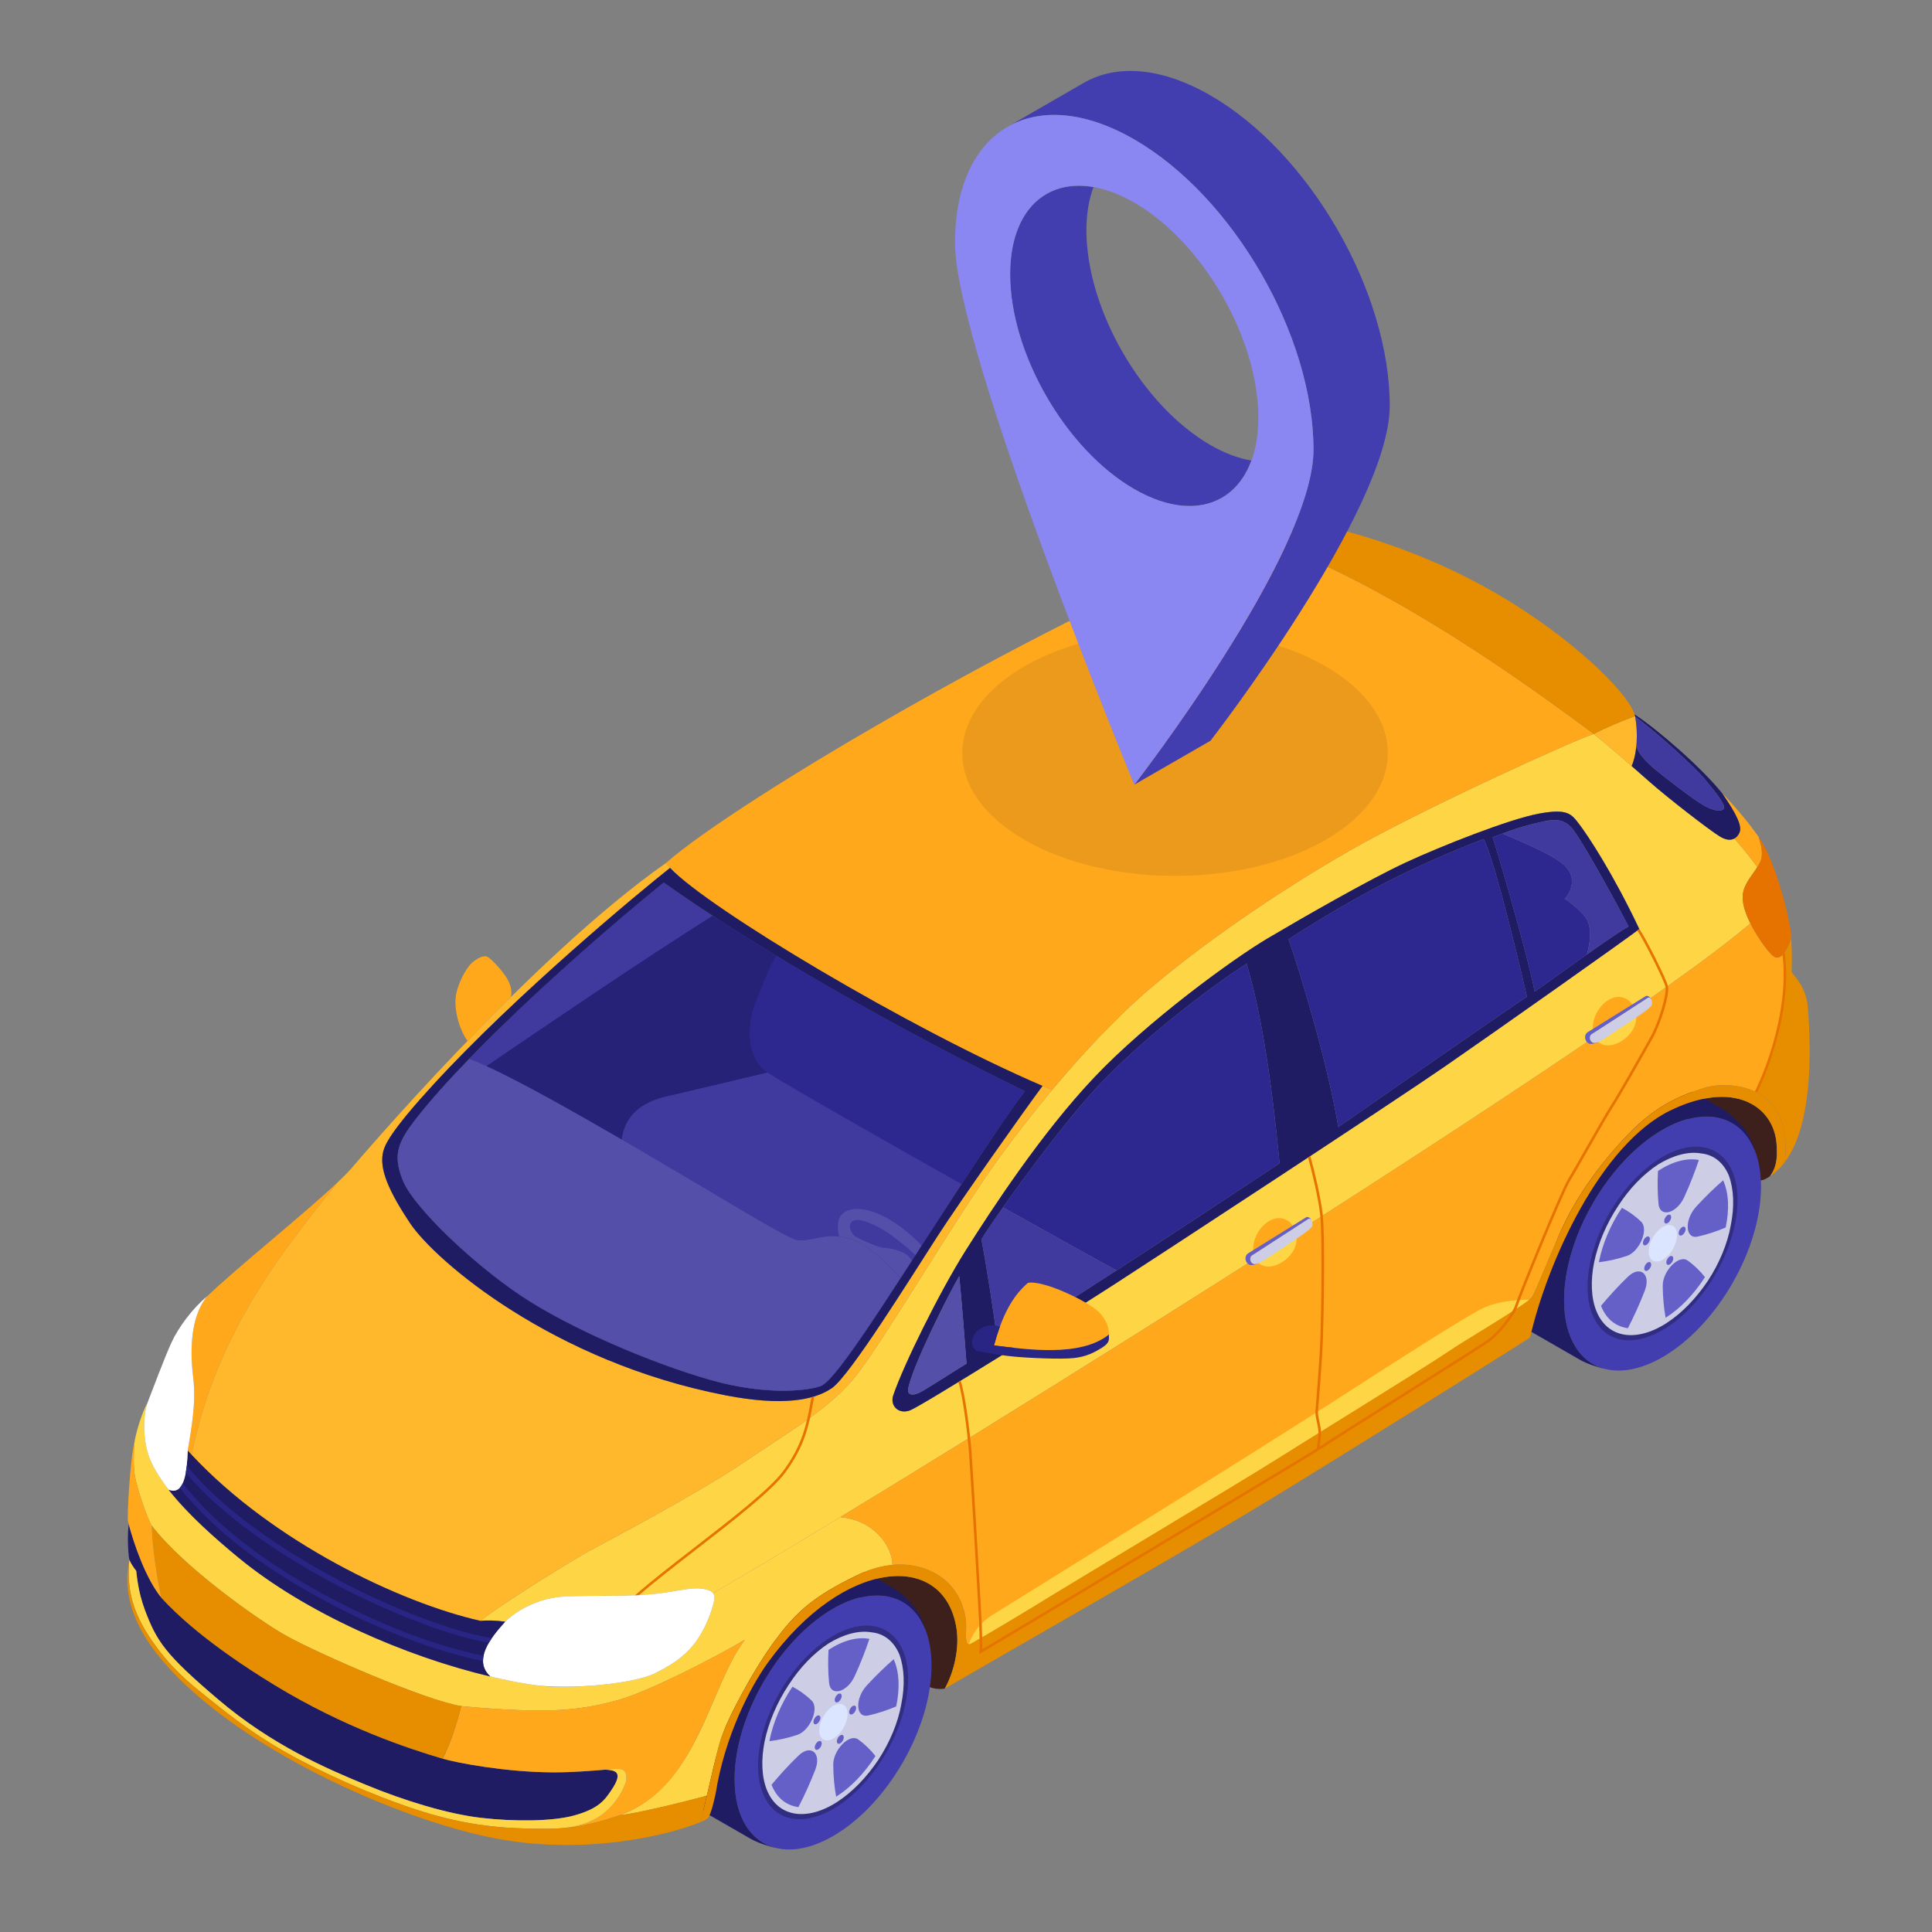 <svg xmlns="http://www.w3.org/2000/svg" xmlns:xlink="http://www.w3.org/1999/xlink" width="1080" zoomAndPan="magnify" viewBox="0 0 810 810" height="1080" preserveAspectRatio="xMidYMid meet" version="1.0"><rect x="0" y="0" width="810" height="810" fill="#808080" stroke="none"/><defs><clipPath id="id1"><path d="M 736 393 L 758.715 393 L 758.715 487.801 L 736 487.801 Z M 736 393 " clip-rule="nonzero"/></clipPath></defs><path fill="#fed645" d="M 605.668 447.184 C 583.555 462.461 484.145 527.52 466.887 538.66 C 449.633 549.801 386.352 589.52 381.5 591.316 C 376.645 593.113 373.047 589.285 374.488 585.031 C 378.801 572.27 394.082 541.355 404.871 524.281 C 415.656 507.211 436.508 475.219 458.801 451.68 C 481.09 428.137 516.863 402.074 531.422 393.449 C 545.988 384.824 574.207 368.648 589.309 361.637 C 604.406 354.629 632.633 343.488 645.035 341.152 C 657.438 338.812 658.879 341.332 662.297 345.824 C 665.711 350.32 676.137 365.953 687.281 389.496 C 682.25 393.449 627.777 431.91 605.668 447.184 Z M 721.168 350.766 C 716.855 348.207 698.652 334.055 691.371 327.582 C 684.09 321.113 674.477 312.797 668.223 307.727 C 661.578 309.52 595.957 339.355 565.578 356.789 C 535.203 374.219 502.305 396.867 479.652 416.633 C 467.438 427.297 453.863 441.719 441.102 456.969 C 433.527 466.027 426.234 475.375 419.684 484.406 C 419.367 484.848 419.047 485.285 418.73 485.727 C 418.238 486.406 417.754 487.086 417.273 487.762 C 416.988 488.164 416.699 488.562 416.422 488.969 C 414.723 491.367 413.086 493.738 411.516 496.07 C 393.367 523.023 369.812 562.742 359.207 576.402 C 348.605 590.055 331.344 599.945 311.934 613.062 C 292.516 626.184 255.66 645.59 247.031 650.266 C 238.402 654.941 204.789 676.078 201.555 679.582 C 203.777 679.176 208.695 679.445 211.797 679.918 C 217.129 674.66 224.922 671.227 231.215 670.008 C 237.145 668.867 251.707 669.07 259.461 669 C 267.211 668.93 273.074 668.598 279.211 667.652 C 285.348 666.707 290.742 665.496 294.176 666.035 C 296.238 666.359 298.004 666.758 298.902 667.887 C 347.273 640.688 671.156 440.691 733.867 387.145 C 731.605 382.684 729.695 377.344 731.145 372.871 C 732.227 369.539 734.926 366.395 736.762 363.543 C 733.035 358.383 729.227 353.898 727.117 351.559 C 725.703 352.328 723.754 352.301 721.168 350.766 " fill-opacity="1" fill-rule="nonzero"/><path fill="#ffa81c" d="M 737.344 350.945 C 733.035 344.656 725.484 335.938 722.113 332.707 C 728.445 341.871 730.469 346.586 729.258 349.148 C 728.77 350.172 728.062 351.043 727.117 351.559 C 729.227 353.898 733.035 358.383 736.762 363.543 C 737.68 362.125 738.383 360.781 738.562 359.527 C 739.098 355.754 737.797 352.832 737.344 350.945 " fill-opacity="1" fill-rule="nonzero"/><path fill="#3d201c" d="M 400.957 682.344 C 397.504 661.629 378.977 655.5 357.758 665.398 C 362.508 672.543 383.152 703.453 386.172 705.438 C 389.586 707.688 392.555 708.492 396.105 707.953 C 399.746 701.484 402.441 691.242 400.957 682.344 " fill-opacity="1" fill-rule="nonzero"/><path fill="#423eaf" d="M 390.555 698.293 C 390.555 724.613 372.07 756.621 349.273 769.777 C 326.473 782.938 307.988 772.27 307.988 745.953 C 307.988 719.633 326.469 687.625 349.27 674.469 C 372.07 661.305 390.555 671.977 390.555 698.293 " fill-opacity="1" fill-rule="nonzero"/><path fill="#312e82" d="M 337.859 694.883 C 321.672 711.496 313.664 737.168 319.969 752.215 C 326.27 767.262 344.5 765.984 360.688 749.363 C 376.871 732.75 384.883 707.078 378.578 692.031 C 372.277 676.984 354.047 678.262 337.859 694.883 " fill-opacity="1" fill-rule="nonzero"/><path fill="#6460c7" d="M 339.02 697.652 C 324.48 712.578 317.289 735.637 322.949 749.152 C 328.613 762.664 344.988 761.52 359.527 746.594 C 374.062 731.668 381.258 708.609 375.594 695.094 C 369.934 681.582 353.559 682.727 339.02 697.652 " fill-opacity="1" fill-rule="nonzero"/><path fill="#cdcde6" d="M 334.211 727.375 C 339.605 725.652 343.609 716.168 340.301 713.004 C 337.789 710.555 334.996 708.586 332.242 707.164 C 327.398 714.352 324.047 722.395 322.574 729.98 C 326.09 729.594 330.082 728.746 334.211 727.375 Z M 334.742 757.648 C 337.195 752.879 339.637 747.555 341.758 742.09 C 344.566 734.988 339.906 731.047 334.691 736.121 C 330.672 740.012 326.82 744.219 323.469 748.27 C 325.707 753.922 329.73 756.953 334.742 757.648 Z M 343.965 732.535 C 344.586 731.59 344.676 730.484 344.168 730.059 C 343.66 729.641 342.75 730.059 342.129 731.004 C 341.508 731.945 341.418 733.051 341.926 733.477 C 342.434 733.902 343.344 733.477 343.965 732.535 Z M 347.586 705.477 C 348.102 711.488 355.23 709.641 358.414 702.559 C 360.816 697.266 362.883 691.961 364.5 687.121 C 359.508 686.164 353.488 687.703 347.367 691.719 C 347.109 696.199 347.152 700.941 347.586 705.477 Z M 351.789 710.055 C 351.016 710.266 350.223 711.262 350.02 712.273 C 349.816 713.281 350.277 713.93 351.051 713.719 C 351.828 713.508 352.621 712.512 352.824 711.5 C 353.027 710.492 352.562 709.84 351.789 710.055 Z M 351.781 727.977 C 351.035 728.742 350.664 729.922 350.957 730.617 C 351.25 731.312 352.09 731.254 352.832 730.488 C 353.578 729.723 353.949 728.539 353.656 727.848 C 353.367 727.152 352.527 727.211 351.781 727.977 Z M 358.934 716.012 C 358.887 715.117 358.199 714.805 357.398 715.32 C 356.602 715.832 355.988 716.977 356.035 717.875 C 356.082 718.77 356.766 719.078 357.566 718.566 C 358.367 718.051 358.977 716.906 358.934 716.012 Z M 350.555 753.273 C 356.656 749.414 362.328 743.574 367.043 736.227 C 365.051 733.684 362.602 731.258 359.801 729.281 C 356.164 726.617 349.25 733.629 349.344 739.973 C 349.391 744.832 349.844 749.367 350.555 753.273 Z M 375.738 715.426 C 377.293 708.012 377.105 701.07 374.68 695.637 C 371.066 698.781 367.176 702.535 363.402 706.652 C 358.355 712.086 358.707 720.41 364.004 719.227 C 367.984 718.363 372.012 717.016 375.738 715.426 Z M 343.281 719.188 C 342.605 719.074 341.711 719.82 341.281 720.848 C 340.848 721.875 341.039 722.801 341.715 722.906 C 342.387 723.02 343.285 722.273 343.719 721.246 C 344.152 720.223 343.957 719.301 343.281 719.188 Z M 320.555 730.176 C 322.195 722.258 325.668 713.902 330.66 706.383 C 335.34 699.121 341.219 693.012 347.555 688.906 C 353.91 685.062 360.16 683.453 365.398 684.359 C 370.566 684.871 374.691 688.027 377.059 693.613 C 379.164 699.395 379.461 706.609 377.871 714.488 C 376.512 722.184 373.117 730.395 368.25 737.816 C 363.371 745.074 357.461 751.289 350.973 755.477 C 344.676 759.582 338.363 761.152 333.332 760.352 C 328.008 759.508 323.895 756.184 321.578 750.574 C 319.266 744.996 319.07 737.633 320.555 730.176 " fill-opacity="1" fill-rule="nonzero"/><path fill="#dbe5ff" d="M 354.949 716.344 C 356.141 719.191 354.625 724.043 351.566 727.184 C 348.504 730.328 345.059 730.566 343.867 727.723 C 342.676 724.879 344.188 720.027 347.25 716.887 C 350.309 713.746 353.754 713.504 354.949 716.344 " fill-opacity="1" fill-rule="nonzero"/><path fill="#1f1c63" d="M 307.988 745.953 C 307.988 719.633 326.469 687.625 349.27 674.469 C 367.004 664.23 382.125 668.414 387.969 683.152 C 385.906 675.309 380.512 670.086 375.906 666.781 C 373.062 664.742 353.68 654.004 353.68 654.004 L 315.887 684.113 L 293.617 758.801 C 293.617 758.801 312.848 769.883 314.895 771.035 C 317.738 772.637 323.266 774.438 325.555 774.82 C 314.934 772.332 307.988 762.078 307.988 745.953 " fill-opacity="1" fill-rule="nonzero"/><path fill="#fed645" d="M 352.281 636.07 C 327.059 651.414 308.047 662.742 298.902 667.887 C 299.504 668.633 299.719 669.699 299.371 671.293 C 298.492 675.27 295.93 682.438 292.152 687.738 C 288.379 693.035 283.887 696.902 274.723 701.484 C 265.551 706.066 239.664 707.953 229.238 707.055 C 218.992 706.199 197.852 701.957 175.531 693.938 C 153.012 685.848 123.277 672.258 99.895 652.961 C 87.758 642.945 68.809 626.371 62.898 611.781 C 59.77 604.051 59.91 593.438 61.781 588.262 C 59.434 592.379 57.242 600.168 56.672 603.008 C 56.398 603.547 55.547 612.773 56.57 618.816 C 57.48 624.223 61.852 636.965 63.652 639.664 C 77.168 657.348 109.039 679.668 119.758 685.668 C 133.164 693.176 178.379 712.938 193.383 715.289 C 194.277 715.402 201.613 716.109 211.332 716.684 C 229.168 717.59 241.93 717.555 258.988 712.809 C 272.469 709.035 300.785 694.301 312.285 687.469 C 297.066 707.703 292.965 748.5 260.156 760.969 C 266.746 760.371 287.457 755.277 296.355 752.867 C 298.266 744.688 300.406 735.008 301.996 729.789 C 304.828 720.488 316.289 699.465 324.781 688.004 C 333.277 676.547 340.02 669.809 359.164 660.508 C 364.656 657.84 369.672 656.516 374.156 656.098 C 374.059 647.836 366.09 637.246 352.281 636.07 " fill-opacity="1" fill-rule="nonzero"/><path fill="#3d201c" d="M 744.895 480.703 C 744.676 472.887 740.727 465.996 733.617 462.438 C 726.348 458.793 715.777 458.637 702.52 464.535 C 709.207 470.066 732.941 489.828 736.719 494.988 C 738.516 494.902 739.594 494.902 742.109 493.102 C 745.438 488.523 744.988 483.844 744.895 480.703 " fill-opacity="1" fill-rule="nonzero"/><path fill="#423eaf" d="M 738.32 497.504 C 738.32 523.824 719.836 555.828 697.035 568.988 C 674.234 582.145 655.75 571.48 655.75 545.156 C 655.75 518.84 674.234 486.836 697.035 473.676 C 719.836 460.516 738.32 471.184 738.32 497.504 " fill-opacity="1" fill-rule="nonzero"/><path fill="#312e82" d="M 685.621 494.09 C 669.434 510.707 661.426 536.379 667.727 551.422 C 674.035 566.469 692.266 565.195 708.445 548.574 C 724.633 531.953 732.641 506.285 726.34 491.242 C 720.035 476.195 701.805 477.469 685.621 494.09 " fill-opacity="1" fill-rule="nonzero"/><path fill="#6460c7" d="M 686.781 496.863 C 672.242 511.789 665.047 534.844 670.711 548.359 C 676.371 561.875 692.746 560.73 707.285 545.801 C 721.824 530.875 729.016 507.816 723.355 494.305 C 717.695 480.789 701.316 481.934 686.781 496.863 " fill-opacity="1" fill-rule="nonzero"/><path fill="#cdcde6" d="M 681.973 526.586 C 687.367 524.863 691.371 515.375 688.059 512.211 C 685.551 509.766 682.758 507.797 680.004 506.375 C 675.156 513.559 671.812 521.602 670.336 529.188 C 673.855 528.805 677.848 527.953 681.973 526.586 Z M 682.504 556.855 C 684.961 552.086 687.398 546.762 689.52 541.297 C 692.328 534.199 687.668 530.258 682.453 535.332 C 678.43 539.223 674.582 543.426 671.227 547.48 C 673.473 553.125 677.488 556.164 682.504 556.855 Z M 691.723 531.742 C 692.344 530.797 692.434 529.691 691.93 529.27 C 691.422 528.848 690.508 529.266 689.887 530.211 C 689.273 531.156 689.18 532.262 689.684 532.684 C 690.191 533.109 691.105 532.688 691.723 531.742 Z M 695.348 504.688 C 695.863 510.695 702.992 508.852 706.18 501.766 C 708.582 496.473 710.641 491.168 712.258 486.332 C 707.266 485.371 701.25 486.91 695.129 490.926 C 694.871 495.402 694.914 500.152 695.348 504.688 Z M 699.551 509.266 C 698.777 509.477 697.984 510.469 697.781 511.477 C 697.574 512.488 698.043 513.137 698.816 512.926 C 699.59 512.715 700.379 511.723 700.586 510.711 C 700.789 509.703 700.328 509.051 699.551 509.266 Z M 699.543 527.188 C 698.793 527.953 698.43 529.133 698.719 529.828 C 699.008 530.523 699.848 530.461 700.598 529.695 C 701.344 528.93 701.711 527.75 701.422 527.055 C 701.129 526.359 700.289 526.422 699.543 527.188 Z M 706.695 515.223 C 706.648 514.324 705.961 514.016 705.164 514.527 C 704.363 515.043 703.754 516.188 703.797 517.082 C 703.844 517.98 704.531 518.289 705.328 517.777 C 706.129 517.262 706.742 516.117 706.695 515.223 Z M 698.316 552.48 C 704.418 548.625 710.09 542.785 714.809 535.434 C 712.812 532.895 710.363 530.469 707.562 528.488 C 703.922 525.824 697.008 532.84 697.105 539.18 C 697.152 544.043 697.609 548.574 698.316 552.48 Z M 723.496 514.637 C 725.055 507.223 724.863 500.281 722.445 494.848 C 718.824 497.988 714.941 501.746 711.164 505.859 C 706.121 511.297 706.465 519.617 711.766 518.438 C 715.742 517.574 719.773 516.227 723.496 514.637 Z M 691.043 518.398 C 690.371 518.285 689.473 519.031 689.039 520.055 C 688.605 521.082 688.801 522.004 689.477 522.117 C 690.148 522.227 691.043 521.484 691.48 520.457 C 691.91 519.43 691.715 518.508 691.043 518.398 Z M 668.32 529.387 C 669.957 521.465 673.43 513.109 678.426 505.594 C 683.102 498.328 688.977 492.223 695.316 488.117 C 701.672 484.27 707.922 482.66 713.164 483.57 C 718.328 484.078 722.453 487.234 724.82 492.82 C 726.926 498.605 727.223 505.82 725.633 513.699 C 724.277 521.395 720.875 529.602 716.012 537.023 C 711.133 544.281 705.223 550.496 698.734 554.684 C 692.438 558.789 686.125 560.363 681.098 559.559 C 675.77 558.715 671.652 555.391 669.344 549.785 C 667.027 544.199 666.828 536.844 668.32 529.387 " fill-opacity="1" fill-rule="nonzero"/><path fill="#dbe5ff" d="M 702.707 515.555 C 703.898 518.402 702.387 523.254 699.324 526.395 C 696.266 529.539 692.82 529.773 691.629 526.934 C 690.438 524.086 691.953 519.234 695.012 516.094 C 698.07 512.953 701.516 512.715 702.707 515.555 " fill-opacity="1" fill-rule="nonzero"/><path fill="#1f1c63" d="M 655.75 545.156 C 655.75 518.84 674.234 486.836 697.035 473.676 C 714.766 463.441 729.883 467.621 735.73 482.363 C 733.672 474.516 728.277 469.297 723.668 465.988 C 720.82 463.949 701.441 453.215 701.441 453.215 L 663.645 483.32 L 641.383 558.012 C 641.383 558.012 660.609 569.094 662.66 570.246 C 665.496 571.844 671.027 573.648 673.312 574.031 C 662.691 571.539 655.75 561.285 655.75 545.156 " fill-opacity="1" fill-rule="nonzero"/><path fill="#ffa81c" d="M 747.777 399.789 C 746.734 401.113 745.734 401.59 744.629 401.445 C 742.469 401.176 737.211 393.363 734.652 388.645 C 734.387 388.156 734.125 387.652 733.867 387.145 C 683.016 430.566 460.441 570.277 352.281 636.07 C 366.09 637.246 374.059 647.836 374.156 656.098 C 385.312 655.051 393.203 659.617 397.051 663.203 C 402.441 668.234 405.316 675.965 405.047 682.789 C 404.777 689.621 405.406 689.984 407.387 688.906 C 412.395 686.172 432.738 673.988 439.926 669.496 C 447.113 665 523.336 619.355 533.762 612.707 C 544.184 606.055 598.477 572.629 606.566 567.059 C 614.656 561.48 640.406 546.613 642.297 543.785 C 644.184 540.953 651.461 521.812 656.32 511.973 C 661.172 502.133 669.664 489.059 682.609 475.582 C 695.551 462.102 706.879 458.598 714.289 456.168 C 719.992 454.305 729.113 454.355 736.215 457.844 C 741.789 446.664 750.684 421.664 747.777 399.789 " fill-opacity="1" fill-rule="nonzero"/><g clip-path="url(#id1)"><path fill="#e68d00" d="M 748.234 487.293 C 749.934 475.469 746.863 463.055 736.215 457.844 C 741.789 446.664 750.684 421.664 747.777 399.789 C 748.762 398.535 749.781 396.516 750.965 393.496 C 751.234 397 751.367 403.469 751.102 407.375 C 752.988 410.207 757.301 414.07 757.973 422.609 C 759.426 441.023 759.871 471.906 748.234 487.293 " fill-opacity="1" fill-rule="nonzero"/></g><path fill="#e67300" d="M 748.234 399.152 C 748.078 399.383 747.93 399.598 747.777 399.789 C 747.617 399.996 747.465 400.168 747.305 400.332 C 750.477 425.812 737.641 455.746 733.121 462.199 C 733.289 462.277 733.453 462.352 733.617 462.438 C 733.777 462.52 733.93 462.609 734.086 462.695 C 738.836 455.719 751.898 424.953 748.234 399.152 " fill-opacity="1" fill-rule="nonzero"/><path fill="#e68d00" d="M 748.234 487.293 C 746.477 489.617 744.449 491.586 742.109 493.102 C 745.438 488.523 744.988 483.844 744.895 480.703 C 744.676 472.887 740.727 465.996 733.617 462.438 C 725.965 458.602 714.656 458.625 700.406 465.516 C 671.137 479.668 648.801 528.945 641.484 560.766 C 634.609 565.348 562.074 610.637 531.066 629.508 C 500.055 648.379 414.848 697.039 396.105 707.953 C 399.746 701.484 402.441 691.242 400.957 682.344 C 395.582 650.109 353.727 653.191 321.996 696.992 C 314.445 707.414 303.84 728.078 300.066 751.805 C 299.371 755.129 298.02 760.996 296.672 762.348 C 296.328 762.691 295.266 763.262 293.566 763.973 C 295.707 756.805 299.531 737.867 301.996 729.789 C 304.828 720.488 316.289 699.465 324.781 688.004 C 333.277 676.547 340.02 669.809 359.164 660.508 C 378.309 651.207 391.656 658.172 397.051 663.203 C 402.441 668.234 405.316 675.965 405.047 682.789 C 404.777 689.621 405.406 689.984 407.387 688.906 C 412.395 686.172 432.738 673.988 439.926 669.496 C 447.113 665 523.336 619.355 533.762 612.707 C 544.184 606.055 598.477 572.629 606.566 567.059 C 614.656 561.48 640.406 546.613 642.297 543.785 C 644.184 540.953 651.461 521.812 656.32 511.973 C 661.172 502.133 669.664 489.059 682.609 475.582 C 695.551 462.102 706.879 458.598 714.289 456.168 C 719.992 454.305 729.113 454.355 736.215 457.844 C 746.863 463.055 749.934 475.469 748.234 487.293 " fill-opacity="1" fill-rule="nonzero"/><path fill="#1f1c63" d="M 256.156 750.785 C 253.551 754.586 251.059 758.305 240.715 761.152 C 231.574 763.664 215.574 763.758 201.645 762.137 C 187.711 760.523 169.461 754.953 153.191 748.215 C 136.926 741.473 114.184 731.77 91.625 712.629 C 69.062 693.488 65.621 687.996 60.703 674.887 C 57.734 666.977 57.289 659.699 57.109 658.621 C 55.672 656.738 54.863 655.477 54.23 653.949 C 53.57 650.711 53.402 642.727 53.984 639.082 C 56.441 648.305 61.684 662.93 67.898 670.125 C 73.379 676.055 86.414 688.992 115.359 706.609 C 144.203 724.168 171.355 733.145 185.508 737.301 C 191.398 739.047 212.066 742.996 231.816 743.062 C 240.207 743.098 248.395 742.363 253.824 741.934 C 255.996 742.059 257.48 742.316 258.281 743.062 C 259.559 744.281 259.02 746.605 256.156 750.785 " fill-opacity="1" fill-rule="nonzero"/><path fill="#ffa81c" d="M 312.285 687.469 C 298.191 706.203 292.805 744.891 265.668 758.465 C 264.004 759.371 261.742 760.367 260.156 760.969 C 253.465 763.129 243.234 766.441 232.379 766.641 C 239.633 766.344 244.863 765.215 250.09 762.277 C 258.242 757.691 262.289 748.527 262.559 746.367 C 262.828 744.211 262.492 741.918 259.734 741.652 C 258.777 741.562 256.688 741.707 253.824 741.934 C 248.395 742.363 240.207 743.098 231.816 743.062 C 212.066 742.996 191.398 739.047 185.641 737.34 C 188.914 730.918 191.641 722.445 193.383 715.289 C 194.098 715.375 204.004 716.379 216.305 716.918 C 232.484 717.508 243.805 717.035 258.988 712.809 C 272.469 709.035 300.785 694.301 312.285 687.469 " fill-opacity="1" fill-rule="nonzero"/><path fill="#e68d00" d="M 193.383 715.289 C 191.641 722.445 188.914 730.918 185.508 737.301 C 171.355 733.145 144.203 724.168 115.359 706.609 C 86.414 688.992 73.379 676.055 67.898 670.125 C 67.797 670.004 67.699 669.879 67.598 669.762 C 65.789 661.453 63.789 648.012 63.652 639.664 C 77.168 657.348 109.039 679.668 119.758 685.668 C 133.164 693.176 178.379 712.938 193.383 715.289 " fill-opacity="1" fill-rule="nonzero"/><path fill="#ffa81c" d="M 53.695 637.957 C 53.203 635.965 54.461 611.891 56.637 603.156 C 56.254 605.066 55.633 613.289 56.57 618.816 C 57.484 624.223 61.852 636.965 63.652 639.664 C 63.789 648.012 65.789 661.453 67.598 669.762 C 61.277 661.965 56.156 647.645 53.695 637.957 " fill-opacity="1" fill-rule="nonzero"/><path fill="#fed645" d="M 262.559 746.367 C 262.289 748.527 258.242 757.691 250.09 762.277 C 241.973 766.84 233.82 767.062 217.938 766.516 C 202.09 765.98 187.961 763.242 172.203 757.918 C 156.117 752.477 136.297 743.941 120.051 734.777 C 103.805 725.613 93.09 716.516 86.207 711.055 C 79.336 705.594 71.312 699.059 63.492 687.559 C 55.324 675.543 53.148 666.047 54.23 653.949 C 54.863 655.477 55.672 656.738 57.109 658.621 C 57.289 659.699 57.734 666.977 60.703 674.887 C 65.621 687.996 69.062 693.488 91.625 712.629 C 114.184 731.77 136.926 741.473 153.191 748.215 C 169.461 754.953 187.711 760.523 201.645 762.137 C 215.574 763.758 231.574 763.664 240.715 761.152 C 251.059 758.305 253.551 754.586 256.156 750.785 C 259.02 746.605 259.559 744.281 258.281 743.062 C 257.48 742.316 255.996 742.059 253.824 741.934 C 256.688 741.707 258.777 741.562 259.734 741.652 C 262.492 741.918 262.828 744.211 262.559 746.367 " fill-opacity="1" fill-rule="nonzero"/><path fill="#e68d00" d="M 296.355 752.867 C 295.316 757.344 294.348 761.371 293.566 763.973 C 282.629 768.566 245.379 778.887 204.383 770.09 C 160.484 760.664 93.547 729.273 65.43 692.926 C 56.293 681.105 51.195 668.027 54.23 653.949 C 53.148 666.047 55.324 675.543 63.492 687.559 C 71.312 699.059 79.336 705.594 86.207 711.055 C 93.09 716.516 103.805 725.613 120.051 734.777 C 136.297 743.941 156.117 752.477 172.203 757.918 C 187.961 763.242 202.09 765.98 217.938 766.516 C 236.367 767.148 242.547 766.645 260.156 760.969 C 266.746 760.371 287.457 755.277 296.355 752.867 " fill-opacity="1" fill-rule="nonzero"/><path fill="#ffa81c" d="M 441.105 456.973 C 453.867 441.719 467.441 427.293 479.652 416.633 C 502.305 396.867 535.203 374.219 565.578 356.789 C 595.957 339.355 661.578 309.52 668.223 307.727 C 626.301 276.473 576.047 242.719 526.57 225.055 C 443.164 256.762 309.176 335.305 279.211 361.82 C 289.734 376.812 383.695 433.129 441.105 456.973 " fill-opacity="1" fill-rule="nonzero"/><path fill="#ffb82b" d="M 685.512 300.238 C 680.582 302.051 673.117 305.078 668.223 307.727 C 672.531 311.223 678.434 316.254 684.07 321.164 C 686.34 316.074 686.816 307.684 685.574 300.492 L 685.512 300.238 " fill-opacity="1" fill-rule="nonzero"/><path fill="#e68d00" d="M 635.016 253.449 C 596.32 229.008 559.02 221.371 553.359 220.109 C 547.691 218.855 543.199 219.574 539.605 220.473 C 536.012 221.371 529.445 223.883 526.57 225.055 C 576.047 242.719 626.301 276.473 668.223 307.727 C 673.117 305.078 680.582 302.051 685.512 300.238 C 683.801 292.238 663.906 271.699 635.016 253.449 " fill-opacity="1" fill-rule="nonzero"/><path fill="#e67300" d="M 738.562 359.527 C 738.02 363.301 732.762 367.883 731.145 372.871 C 729.527 377.855 732.09 383.926 734.652 388.645 C 737.211 393.363 742.469 401.176 744.629 401.445 C 745.734 401.59 746.734 401.113 747.777 399.793 C 748.762 398.535 749.781 396.512 750.965 393.496 C 751.379 389.445 745.082 361.883 737.344 350.945 C 737.797 352.832 739.098 355.754 738.562 359.527 " fill-opacity="1" fill-rule="nonzero"/><path fill="#ffa81c" d="M 141.535 495.723 C 119.852 522.879 90.828 557.664 80.363 609.965 C 79.816 609.379 79.262 608.797 78.727 608.211 C 80.211 598.777 82.277 588.441 81.02 577.887 C 79.906 568.574 79.129 552.949 86.816 543.516 C 99.133 531.668 127.461 509.008 141.535 495.723 " fill-opacity="1" fill-rule="nonzero"/><path fill="#ffb82b" d="M 436.914 455.195 C 429.195 465.926 402.953 502.953 393.004 518.352 C 381.855 535.605 356.332 576.762 348.781 581.973 C 341.23 587.184 327.73 589.527 304.379 585.031 C 231.855 571.051 182.441 528.602 171.891 512.781 C 161.105 496.605 158.68 487.98 161.105 481.379 C 163.531 474.773 175.531 461.43 181.461 454.957 C 216.566 416.672 267.77 374.281 280.922 363.863 C 280.227 363.121 279.641 362.434 279.211 361.82 C 221.312 402.406 148.262 488.82 147.082 490.137 C 145.688 491.699 143.793 493.594 141.535 495.723 C 119.852 522.879 90.828 557.664 80.363 609.965 C 114.383 646.43 167.559 671.938 201.555 679.582 C 204.789 676.078 238.402 654.941 247.031 650.266 C 255.66 645.59 292.516 626.184 311.934 613.062 C 331.344 599.945 348.605 590.055 359.207 576.402 C 369.812 562.742 393.367 523.023 411.516 496.07 C 420.496 482.742 430.871 469.203 441.102 456.969 C 439.73 456.398 438.332 455.805 436.914 455.195 " fill-opacity="1" fill-rule="nonzero"/><path fill="#ffffff" d="M 299.371 671.293 C 298.492 675.27 295.93 682.438 292.152 687.738 C 288.379 693.035 283.887 696.902 274.723 701.484 C 265.434 706.125 238.207 708.422 224.285 706.488 C 218.039 705.625 211.762 704.328 205.574 702.875 C 198.262 696.078 205.512 686.809 211.797 679.918 C 217.129 674.66 224.922 671.227 231.215 670.008 C 241.254 668.078 262.691 670.195 279.211 667.652 C 285.348 666.707 290.742 665.496 294.176 666.035 C 297.613 666.574 300.242 667.316 299.371 671.293 " fill-opacity="1" fill-rule="nonzero"/><path fill="#1f1c63" d="M 205.574 702.875 C 169.93 694.422 128.148 676.277 99.895 652.961 C 90.469 645.184 78.762 634.922 70.676 624.547 C 77.379 627.238 78.359 616.895 78.727 608.211 C 79.262 608.797 79.816 609.379 80.363 609.965 C 114.383 646.43 167.559 671.938 201.555 679.582 C 203.777 679.176 208.695 679.445 211.797 679.918 C 205.512 686.809 198.262 696.078 205.574 702.875 " fill-opacity="1" fill-rule="nonzero"/><path fill="#ffffff" d="M 81.02 577.887 C 82.277 588.441 80.211 598.777 78.727 608.211 C 78.359 616.895 77.379 627.238 70.676 624.547 C 66.102 618.668 63.691 614.039 62.602 611.031 C 59.883 603.898 59.887 593.492 61.781 588.262 C 63.535 583.723 69.152 568.766 71.941 562.742 C 74.727 556.723 80.57 548.637 86.816 543.516 C 79.129 552.949 79.906 568.574 81.02 577.887 " fill-opacity="1" fill-rule="nonzero"/><path fill="#292585" d="M 78.293 614.488 C 78.18 615.484 78.047 616.453 77.879 617.379 C 96.883 640.062 127.832 657.797 145.098 666.562 C 167.371 677.871 190.254 686.273 204.953 688.73 C 205.34 688.07 205.762 687.414 206.215 686.762 C 176.121 682.215 107.297 650.426 78.293 614.488 Z M 76.598 621.863 C 76.25 622.625 75.836 623.273 75.359 623.777 C 87.34 638.859 104.551 652.965 126.586 665.754 C 158.785 684.445 184.875 692.742 202.516 696.406 C 202.504 695.691 202.574 694.969 202.715 694.242 C 185.254 690.598 159.488 682.359 127.668 663.891 C 105.59 651.07 88.43 636.945 76.598 621.863 " fill-opacity="1" fill-rule="nonzero"/><path fill="#1f1c63" d="M 390.668 515.539 C 373.09 542.555 350.898 578.141 344.332 580.984 C 340.289 582.738 322.625 585.566 297.949 578.559 C 273.281 571.547 238.766 556.859 218.27 543.109 C 197.777 529.363 173.645 506.176 169.059 495.258 C 164.477 484.344 166.766 478.812 174.586 468.84 C 198.145 438.793 248.668 394.012 278.266 370.043 C 320.336 399.828 379.387 432.988 429.676 457.516 C 421.836 467.316 404.254 494.664 390.668 515.539 Z M 280.922 363.863 C 267.77 374.281 216.566 416.672 181.461 454.957 C 175.531 461.43 163.531 474.773 161.105 481.379 C 158.68 487.98 161.105 496.605 171.891 512.781 C 182.441 528.602 231.855 571.051 304.379 585.031 C 327.73 589.527 341.23 587.184 348.781 581.973 C 356.332 576.762 381.855 535.605 393.004 518.352 C 402.953 502.953 429.195 465.926 437.109 455.281 C 381.855 431.605 296.973 380.949 280.922 363.863 " fill-opacity="1" fill-rule="nonzero"/><path fill="#292585" d="M 278.266 370.043 C 248.668 394.012 198.145 438.793 174.586 468.84 C 166.766 478.812 164.477 484.344 169.059 495.258 C 173.645 506.176 197.777 529.363 218.27 543.109 C 238.766 556.859 273.281 571.547 297.949 578.559 C 322.625 585.566 340.289 582.738 344.332 580.984 C 350.898 578.141 373.09 542.555 390.668 515.539 C 404.254 494.664 421.836 467.316 429.676 457.516 C 379.387 432.988 320.336 399.828 278.266 370.043 " fill-opacity="1" fill-rule="nonzero"/><path fill="#e67300" d="M 341.375 585.457 C 340.996 585.574 340.609 585.688 340.211 585.797 C 340.062 586.562 339.926 587.328 339.785 588.074 C 338.191 596.73 336.543 605.68 328.395 616.695 C 322.711 624.379 306.707 636.773 291.234 648.758 C 281.758 656.094 272.746 663.074 266.227 668.848 C 266.809 668.824 267.383 668.797 267.949 668.766 C 274.348 663.195 282.914 656.562 291.891 649.609 C 307.43 637.582 323.488 625.137 329.258 617.336 C 337.559 606.121 339.23 597.047 340.848 588.27 C 341.016 587.348 341.195 586.402 341.375 585.457 " fill-opacity="1" fill-rule="nonzero"/><path fill="#ffa81c" d="M 214.254 417.949 C 214.742 415.102 214 412.656 212.477 410.074 C 210.719 407.105 206.137 402.121 204.383 401.176 C 202.633 400.234 199.395 402.121 197.371 404.145 C 195.352 406.164 191.578 412.859 191.035 418.25 C 190.531 423.289 192.148 430.832 195.992 436.422 C 201.801 430.398 207.926 424.188 214.254 417.949 " fill-opacity="1" fill-rule="nonzero"/><path fill="#1f1c63" d="M 625.801 351.035 C 635.688 347.082 642.16 345.465 647.195 344.387 C 652.227 343.309 656.184 343.309 659.777 348.16 C 663.375 353.012 673.98 371.523 682.785 388.418 C 675.957 392.191 651.688 409.984 643.422 415.734 C 640.543 400.816 628.32 358.582 625.801 351.035 Z M 561.086 472.527 C 556.949 447.184 545.266 408.008 540.234 393.812 C 568.277 375.656 591.824 363.434 622.027 351.754 C 625.262 357.504 633.531 388.777 640.184 417.891 C 634.25 421.664 573.129 464.078 561.086 472.527 Z M 418.352 564.137 C 417.004 552.273 413.5 530.168 411.477 519.656 C 414.711 513.996 437.902 480.836 456.777 459.273 C 475.652 437.707 508.594 412.949 522.617 404.051 C 528.012 421.844 532.684 448.086 536.461 487.711 C 530.258 491.754 456.102 541.223 418.352 564.137 Z M 386.711 583.23 C 382.586 585.648 380.328 584.824 380.734 582.398 C 382.227 573.441 397.512 542.902 402.172 535.023 C 403.117 544.637 404.461 561.309 405.227 571.727 C 401.273 574.066 391.926 580.172 386.711 583.23 Z M 662.297 345.824 C 658.879 341.332 657.438 338.812 645.035 341.152 C 632.633 343.488 604.406 354.629 589.309 361.637 C 574.207 368.648 545.988 384.824 531.422 393.449 C 516.863 402.074 481.09 428.137 458.801 451.68 C 436.508 475.219 415.656 507.211 404.871 524.281 C 394.082 541.355 378.801 572.27 374.488 585.031 C 373.047 589.285 376.645 593.113 381.5 591.316 C 386.352 589.52 449.633 549.801 466.887 538.66 C 484.145 527.52 583.555 462.461 605.668 447.184 C 627.777 431.91 682.25 393.449 687.281 389.496 C 676.137 365.953 665.711 350.32 662.297 345.824 " fill-opacity="1" fill-rule="nonzero"/><path fill="#ffa81c" d="M 540.703 512.379 C 534.164 506.93 525.109 515.785 525.445 523.789 C 525.508 525.301 525.766 526.465 526.137 527.375 L 543.168 516.629 C 542.664 514.934 541.77 513.262 540.703 512.379 " fill-opacity="1" fill-rule="nonzero"/><path fill="#fed645" d="M 526.137 527.375 C 526.941 529.344 528.285 530.109 529.398 530.574 C 534.492 532.703 543.762 526.77 543.602 519.184 C 543.59 518.395 543.43 517.508 543.168 516.629 L 526.137 527.375 " fill-opacity="1" fill-rule="nonzero"/><path fill="#cdcde6" d="M 524.797 526.395 C 523.816 527.051 523.918 529.449 525.559 529.965 C 527.129 530.461 530.523 528.012 533.09 526.328 C 548.672 516.078 550.207 514.859 550.277 513.453 C 550.344 512.105 549.688 510.762 548.66 510.961 L 524.797 526.395 " fill-opacity="1" fill-rule="nonzero"/><path fill="#6460c7" d="M 525.559 529.965 C 523.918 529.449 523.816 527.051 524.797 526.395 L 548.66 510.961 C 549.133 510.871 549.523 511.109 549.809 511.52 C 549.398 510.758 548.66 510.051 547.719 510.289 L 523.145 525.551 C 521.18 527.113 522.469 530.402 524.594 530.402 C 525.703 530.402 527.051 530 528.336 529.324 C 527.266 529.84 526.242 530.184 525.559 529.965 " fill-opacity="1" fill-rule="nonzero"/><path fill="#ffa81c" d="M 683.078 419.645 C 676.539 414.195 667.48 423.051 667.824 431.059 C 667.887 432.566 668.145 433.734 668.516 434.641 L 685.543 423.895 C 685.043 422.199 684.145 420.531 683.078 419.645 " fill-opacity="1" fill-rule="nonzero"/><path fill="#fed645" d="M 668.516 434.641 C 669.316 436.609 670.664 437.375 671.777 437.84 C 676.863 439.969 686.133 434.035 685.98 426.449 C 685.961 425.66 685.805 424.773 685.543 423.895 L 668.516 434.641 " fill-opacity="1" fill-rule="nonzero"/><path fill="#cdcde6" d="M 667.172 433.66 C 666.188 434.316 666.293 436.715 667.938 437.23 C 669.5 437.727 672.902 435.277 675.461 433.594 C 691.051 423.344 692.582 422.133 692.652 420.723 C 692.723 419.371 692.059 418.027 691.035 418.227 L 667.172 433.66 " fill-opacity="1" fill-rule="nonzero"/><path fill="#6460c7" d="M 667.938 437.23 C 666.293 436.715 666.188 434.316 667.172 433.66 L 691.035 418.227 C 691.508 418.137 691.902 418.375 692.18 418.785 C 691.777 418.023 691.035 417.316 690.09 417.555 L 665.52 432.816 C 663.559 434.379 664.848 437.672 666.969 437.672 C 668.082 437.672 669.43 437.266 670.707 436.59 C 669.645 437.105 668.613 437.449 667.938 437.23 " fill-opacity="1" fill-rule="nonzero"/><path fill="#fed645" d="M 407.387 688.906 C 412.395 686.172 432.738 673.988 439.926 669.496 C 447.113 665 523.336 619.355 533.762 612.707 C 544.184 606.055 598.477 572.629 606.566 567.059 C 613.895 562.012 635.699 549.34 641.156 544.891 C 634.703 545.016 628.188 545.648 622.477 548.098 C 615.871 550.926 577.445 575.727 563.691 584.621 C 521.074 612.188 426.352 670.633 416.059 677.09 C 410.117 680.812 407.402 685.746 406.164 689.363 C 406.492 689.352 406.902 689.172 407.387 688.906 " fill-opacity="1" fill-rule="nonzero"/><path fill="#e67300" d="M 699.312 413.461 C 698.613 410.395 689.992 393.281 687.102 389.121 C 687.16 389.246 687.223 389.371 687.281 389.496 C 687.086 389.648 686.809 389.859 686.469 390.113 C 689.469 394.672 697.617 410.875 698.262 413.695 C 698.906 416.527 695.641 428.215 691.844 434.969 C 686.102 445.191 678.574 458.445 675.324 463.52 C 673.18 466.863 668.566 474.965 664.488 482.113 C 661.559 487.262 658.789 492.125 657.43 494.352 C 654.109 499.793 636.195 543.953 635.262 547.133 C 634.254 550.574 628.117 558.445 624.133 561.41 C 622.051 562.961 604.266 574.184 587.07 585.031 C 573.383 593.668 559.25 602.586 553.262 606.484 C 553.344 605.598 553.453 604.848 553.551 604.172 C 553.734 602.898 553.891 601.801 553.848 600.312 C 553.816 599.086 553.496 597.555 553.18 596.078 C 552.828 594.418 552.465 592.699 552.566 591.617 C 552.809 589.035 554.324 570.539 554.66 560.855 C 554.945 552.547 555.641 518.449 554.52 508.855 C 553.684 501.648 550.984 490.426 549.367 484.664 C 549.051 484.871 548.734 485.082 548.418 485.289 C 550.023 491.09 552.645 502.098 553.449 508.98 C 554.488 517.906 553.965 549.68 553.582 560.816 C 553.234 570.961 551.629 590.047 551.492 591.512 C 551.375 592.762 551.738 594.48 552.125 596.297 C 552.43 597.734 552.742 599.215 552.77 600.344 C 552.809 601.738 552.66 602.793 552.484 604.016 C 552.355 604.918 552.211 605.93 552.117 607.234 C 545.691 611.359 425.82 683.203 411.809 691.473 C 411.891 689.379 411.781 686.262 411.691 683.883 C 411.645 682.707 411.609 681.691 411.609 681.129 C 411.609 679.285 407.977 617.02 407.293 608.438 C 406.691 600.891 404.742 584.668 402.746 578.859 C 402.43 579.055 402.117 579.246 401.809 579.438 C 403.656 585.102 405.594 600.664 406.219 608.523 C 406.902 617.098 410.531 679.289 410.531 681.129 C 410.531 681.707 410.566 682.734 410.609 683.926 C 410.715 686.703 410.855 690.504 410.668 692.402 L 410.562 693.449 L 411.477 692.918 C 420.176 687.844 549.625 610.266 552.934 607.988 C 558.273 604.48 573.203 595.055 587.648 585.945 C 604.863 575.082 622.664 563.852 624.773 562.277 C 628.609 559.422 635.133 551.414 636.301 547.438 C 637.227 544.27 655.051 500.324 658.352 494.914 C 659.715 492.676 662.492 487.805 665.426 482.645 C 669.492 475.512 674.105 467.422 676.23 464.102 C 679.496 459.008 687.035 445.734 692.785 435.496 C 696.473 428.934 700.074 416.781 699.312 413.461 " fill-opacity="1" fill-rule="nonzero"/><path fill="#1f1c63" d="M 722.113 332.707 C 713.914 322.359 695.73 306.41 685.312 299.492 C 685.398 299.75 685.465 300 685.512 300.238 L 685.574 300.492 C 695.125 307.414 710.816 321.957 714.285 326.141 C 717.172 329.609 723.855 337.391 722.73 339.07 C 721.883 340.344 718.691 340.148 714.379 337.723 C 710.066 335.301 696.145 324.617 692.645 321.469 C 688.41 317.676 686.922 315.34 686.035 312.895 C 685.723 316.035 685.07 318.918 684.07 321.164 C 686.609 323.371 689.105 325.566 691.371 327.582 C 698.652 334.055 716.855 348.207 721.168 350.766 C 725.484 353.328 728.043 351.711 729.258 349.148 C 730.469 346.586 728.445 341.871 722.113 332.707 " fill-opacity="1" fill-rule="nonzero"/><path fill="#403a9e" d="M 714.285 326.141 C 710.816 321.957 695.125 307.414 685.582 300.562 C 686.27 304.562 686.422 308.934 686.035 312.895 C 686.922 315.34 688.41 317.676 692.645 321.469 C 696.145 324.617 710.066 335.301 714.379 337.723 C 718.691 340.148 721.883 340.344 722.73 339.07 C 723.855 337.391 717.172 329.609 714.285 326.141 " fill-opacity="1" fill-rule="nonzero"/><path fill="#403a9e" d="M 278.266 370.043 C 256.117 387.98 222.246 417.574 196.73 443.926 C 198.758 444.641 201.219 445.668 204.035 446.953 C 230.242 429.125 269.684 402.312 298.789 383.977 C 291.609 379.285 284.734 374.621 278.266 370.043 " fill-opacity="1" fill-rule="nonzero"/><path fill="#2d288f" d="M 325.465 400.762 C 321.984 406.195 319.113 414.797 316.984 419.535 C 314.648 424.746 310.969 440.531 320.578 448.812 C 323.211 451.082 363.242 473.973 403.102 496.422 C 413.594 480.336 424.102 464.488 429.676 457.516 C 396.289 441.23 359.039 421.141 325.465 400.762 " fill-opacity="1" fill-rule="nonzero"/><path fill="#2d288f" d="M 522.617 404.051 C 508.594 412.949 475.652 437.707 456.777 459.273 C 444.215 473.625 429.742 493.105 420.512 506.207 C 438.969 516.551 456.145 526.105 468.078 532.637 C 500.469 511.637 532.477 490.309 536.461 487.711 C 532.684 448.086 528.012 421.844 522.617 404.051 " fill-opacity="1" fill-rule="nonzero"/><path fill="#403a9e" d="M 411.477 519.656 C 413.5 530.168 417.004 552.273 418.352 564.137 C 431.859 555.934 450.031 544.34 468.078 532.637 C 456.145 526.105 438.969 516.551 420.512 506.207 C 415.875 512.789 412.559 517.762 411.477 519.656 " fill-opacity="1" fill-rule="nonzero"/><path fill="#403a9e" d="M 321.738 449.629 C 313.305 451.598 287.855 457.637 283.121 458.777 C 278.059 460 262.734 461.992 260.637 477.68 C 272.641 484.645 283.203 490.922 289.316 494.523 C 307.645 505.297 330.008 519.035 334.055 519.848 C 338.094 520.652 344.16 518.16 348.469 518.227 C 356.957 518.359 363.898 520.52 377.535 535.832 C 381.996 528.953 386.465 522 390.668 515.539 C 394.594 509.516 398.844 502.949 403.102 496.422 C 366.141 475.605 329.043 454.414 321.738 449.629 " fill-opacity="1" fill-rule="nonzero"/><path fill="#544fa8" d="M 169.059 495.258 C 173.645 506.176 197.777 529.363 218.27 543.109 C 238.766 556.859 273.281 571.547 297.949 578.559 C 322.625 585.566 340.289 582.738 344.332 580.984 C 349.324 578.82 363.367 557.707 377.535 535.832 C 363.898 520.52 356.957 518.359 348.469 518.227 C 344.16 518.16 338.094 520.652 334.055 519.848 C 330.008 519.035 307.645 505.297 289.316 494.523 C 271.406 483.984 215.355 450.465 196.73 443.926 C 188.152 452.785 180.512 461.277 174.586 468.84 C 166.766 478.812 164.477 484.344 169.059 495.258 " fill-opacity="1" fill-rule="nonzero"/><path fill="#544fa8" d="M 402.172 535.023 C 397.512 542.902 382.227 573.441 380.734 582.398 C 380.328 584.824 382.586 585.648 386.711 583.23 C 391.926 580.172 401.273 574.066 405.227 571.727 C 404.461 561.309 403.117 544.637 402.172 535.023 " fill-opacity="1" fill-rule="nonzero"/><path fill="#544fa8" d="M 371.602 516.434 C 374.582 518.344 380.68 523.113 383.762 526.207 C 384.629 524.863 385.496 523.527 386.348 522.207 C 383.41 518.746 376.699 513.219 371.422 510.418 C 365.672 507.363 358.754 505.477 354.262 508.078 C 350.465 510.285 351.035 515.641 351.902 518.43 C 358.988 519.207 365.77 522.621 377.535 535.832 C 379.148 533.352 380.754 530.863 382.352 528.391 C 381.98 527.945 381.52 527.406 380.941 526.758 C 378.699 524.246 372.316 523.168 370.703 523.168 C 369.082 523.168 365.582 521.641 363.699 520.832 C 361.809 520.023 358.309 518.5 357.68 517.598 C 357.047 516.699 355.359 514.047 357.047 512.301 C 359.652 509.605 368.098 514.188 371.602 516.434 " fill-opacity="1" fill-rule="nonzero"/><path fill="#262278" d="M 298.789 383.977 C 269.684 402.312 230.242 429.125 204.035 446.953 C 218.258 453.449 241.312 466.461 260.637 477.68 C 262.734 461.992 278.059 460 283.121 458.777 C 287.855 457.637 313.305 451.598 321.738 449.629 C 321.168 449.254 320.773 448.98 320.578 448.812 C 310.969 440.531 314.648 424.746 316.984 419.535 C 319.113 414.797 321.984 406.195 325.465 400.762 C 315.047 394.434 298.789 383.977 298.789 383.977 " fill-opacity="1" fill-rule="nonzero"/><path fill="#2d288f" d="M 540.234 393.812 C 545.266 408.008 556.949 447.184 561.086 472.527 C 573.129 464.078 634.25 421.664 640.184 417.891 C 633.531 388.777 625.262 357.504 622.027 351.754 C 591.824 363.434 568.277 375.656 540.234 393.812 Z M 665.336 385.59 C 663.805 382.586 657.609 377.688 655.992 376.789 C 656.906 376.223 663.086 368.348 654.824 361.883 C 649.867 358.004 640.312 353.859 629.906 349.457 C 628.602 349.938 627.242 350.461 625.801 351.035 C 628.32 358.582 640.543 400.816 643.422 415.734 C 647.848 412.652 656.863 406.121 665.336 400.137 C 666.883 394.473 667.344 389.539 665.336 385.59 " fill-opacity="1" fill-rule="nonzero"/><path fill="#403a9e" d="M 665.289 400.168 C 672.652 394.969 679.605 390.176 682.785 388.418 C 673.98 371.523 663.375 353.012 659.777 348.16 C 657.184 344.66 654.402 343.691 651.164 343.824 L 646.844 344.465 C 642.605 345.379 637.332 346.707 629.906 349.457 C 640.316 353.859 649.867 358.004 654.824 361.883 C 663.086 368.348 656.906 376.223 655.992 376.789 C 657.609 377.688 663.805 382.586 665.336 385.59 C 667.344 389.539 666.883 394.473 665.336 400.137 L 665.289 400.168 " fill-opacity="1" fill-rule="nonzero"/><path fill="#ffa81c" d="M 416.734 564.09 C 420.148 551.512 424.426 543.57 430.754 538.031 C 431.477 537.402 435.336 537.582 441.633 539.828 C 447.926 542.074 458.258 547.109 461.406 550.793 C 464.551 554.477 464.91 557.352 464.91 559.508 C 452.957 569.121 430.215 565.711 416.734 564.09 " fill-opacity="1" fill-rule="nonzero"/><path fill="#292585" d="M 464.91 559.508 C 452.957 569.121 430.215 565.711 416.734 564.09 C 417.516 561.207 418.348 558.582 419.234 556.16 C 417.82 555.785 416.07 555.41 413.766 555.914 C 410.262 556.676 408.238 559.371 407.746 561.035 C 407.336 562.426 407.297 564.812 409.359 566.426 C 410.801 566.516 417.273 567.953 424.191 568.672 C 431.113 569.391 444.777 569.934 450.082 569.391 C 455.383 568.855 458.98 566.965 462.215 564.898 C 465.453 562.836 464.91 561.484 464.91 559.508 " fill-opacity="1" fill-rule="nonzero"/><path fill="#eb9a1c" d="M 492.645 367.219 C 469.812 367.219 446.988 362.191 429.57 352.137 C 394.73 332.031 394.73 299.43 429.57 279.324 C 446.988 269.27 469.812 264.242 492.645 264.242 C 515.473 264.242 538.305 269.27 555.723 279.324 C 590.555 299.43 590.555 332.031 555.723 352.137 C 538.305 362.191 515.473 367.219 492.645 367.219 " fill-opacity="1" fill-rule="nonzero"/><path fill="#423eaf" d="M 507.508 186.609 C 478.773 170.027 455.484 129.695 455.484 96.527 C 455.484 89.59 456.555 83.574 458.43 78.457 C 438.113 74.906 423.508 88.727 423.508 114.969 C 423.508 148.137 446.801 188.465 475.531 205.051 C 498.254 218.164 517.52 212.441 524.609 193.094 C 519.246 192.156 513.504 190.074 507.508 186.609 " fill-opacity="1" fill-rule="nonzero"/><path fill="#423eaf" d="M 475.531 58.449 C 454.789 46.473 436.004 45.336 422.406 53.18 L 454.379 34.742 C 467.977 26.898 486.762 28.035 507.508 40.012 C 549.012 63.965 582.656 122.223 582.656 170.133 C 582.656 213.688 507.508 310.555 507.508 310.555 L 475.531 328.992 C 475.531 328.992 550.684 232.125 550.684 188.57 C 550.684 140.66 517.039 82.402 475.531 58.449 " fill-opacity="1" fill-rule="nonzero"/><path fill="#8a86f2" d="M 475.531 205.051 C 446.801 188.465 423.508 148.137 423.508 114.969 C 423.508 81.801 446.805 68.355 475.531 84.938 C 504.266 101.523 527.555 141.852 527.555 175.02 C 527.555 208.188 504.266 221.633 475.531 205.051 Z M 475.531 58.449 C 434.031 34.492 400.383 53.914 400.383 101.82 C 400.383 146.875 475.531 328.992 475.531 328.992 C 475.531 328.992 550.684 232.125 550.684 188.57 C 550.684 140.66 517.039 82.402 475.531 58.449 " fill-opacity="1" fill-rule="nonzero"/></svg>